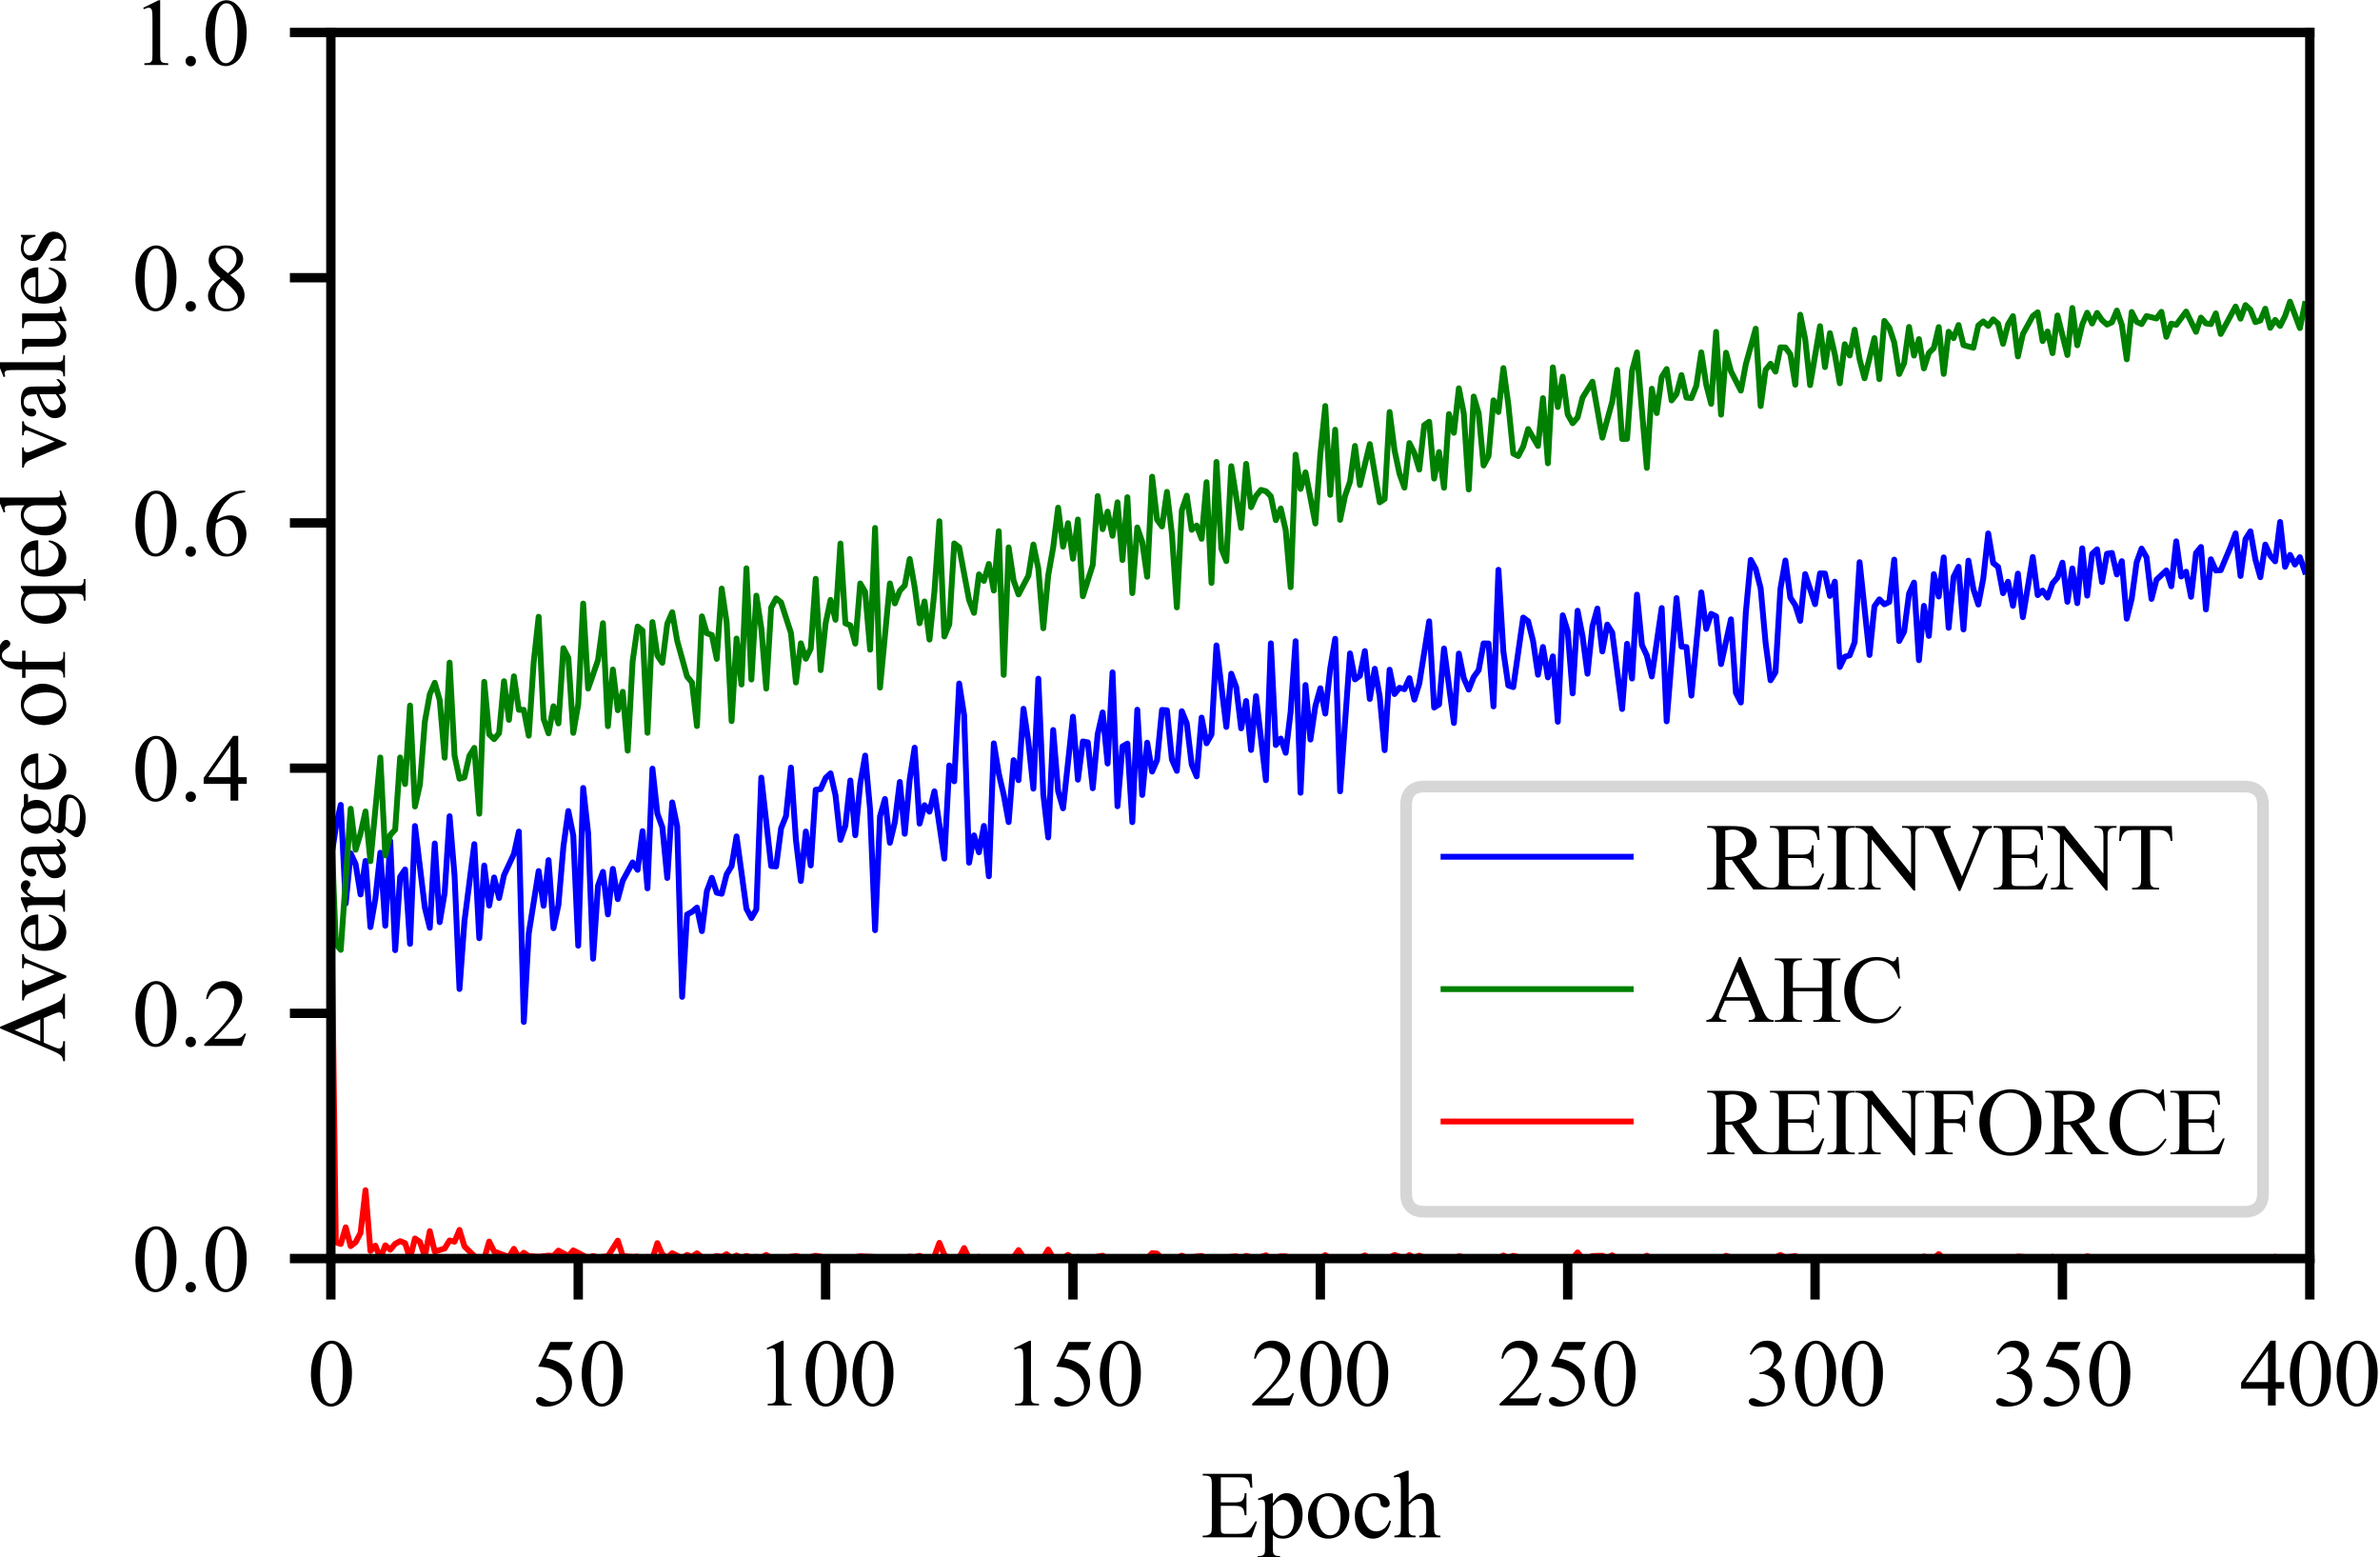 <?xml version="1.0" encoding="utf-8" standalone="no"?>
<!DOCTYPE svg PUBLIC "-//W3C//DTD SVG 1.1//EN"
  "http://www.w3.org/Graphics/SVG/1.1/DTD/svg11.dtd">
<svg xmlns:xlink="http://www.w3.org/1999/xlink" width="203.439pt" height="133.079pt" viewBox="0 0 203.439 133.079" xmlns="http://www.w3.org/2000/svg" version="1.1">
 <defs>
  <style type="text/css">*{stroke-linejoin: round; stroke-linecap: butt}</style>
 </defs>
 <g id="figure_1">
  <g id="patch_1">
   <path d="M 0 133.079 
L 203.439 133.079 
L 203.439 0 
L 0 0 
z
" style="fill: #ffffff"/>
  </g>
  <g id="axes_1">
   <g id="patch_2">
    <path d="M 28.281 107.546 
L 197.439 107.546 
L 197.439 2.777 
L 28.281 2.777 
z
" style="fill: #ffffff"/>
   </g>
   <g id="matplotlib.axis_1">
    <g id="xtick_1">
     <g id="line2d_1">
      <defs>
       <path id="m729084702c" d="M 0 0 
L 0 3.5 
" style="stroke: #000000; stroke-width: 0.8"/>
      </defs>
      <g>
       <use xlink:href="#m729084702c" x="28.281" y="107.546" style="stroke: #000000; stroke-width: 0.8"/>
      </g>
     </g>
     <g id="text_1">
      <!-- 0 -->
      <g transform="translate(26.281 120.101)scale(0.08 -0.08)">
       <defs>
        <path id="TimesNewRomanPSMT-30" d="M 231 2094 
Q 231 2819 450 3342 
Q 669 3866 1031 4122 
Q 1313 4325 1613 4325 
Q 2100 4325 2488 3828 
Q 2972 3213 2972 2159 
Q 2972 1422 2759 906 
Q 2547 391 2217 158 
Q 1888 -75 1581 -75 
Q 975 -75 572 641 
Q 231 1244 231 2094 
z
M 844 2016 
Q 844 1141 1059 588 
Q 1238 122 1591 122 
Q 1759 122 1940 273 
Q 2122 425 2216 781 
Q 2359 1319 2359 2297 
Q 2359 3022 2209 3506 
Q 2097 3866 1919 4016 
Q 1791 4119 1609 4119 
Q 1397 4119 1231 3928 
Q 1006 3669 925 3112 
Q 844 2556 844 2016 
z
" transform="scale(0.016)"/>
       </defs>
       <use xlink:href="#TimesNewRomanPSMT-30"/>
      </g>
     </g>
    </g>
    <g id="xtick_2">
     <g id="line2d_2">
      <g>
       <use xlink:href="#m729084702c" x="49.426" y="107.546" style="stroke: #000000; stroke-width: 0.8"/>
      </g>
     </g>
     <g id="text_2">
      <!-- 50 -->
      <g transform="translate(45.426 120.101)scale(0.08 -0.08)">
       <defs>
        <path id="TimesNewRomanPSMT-35" d="M 2778 4238 
L 2534 3706 
L 1259 3706 
L 981 3138 
Q 1809 3016 2294 2522 
Q 2709 2097 2709 1522 
Q 2709 1188 2573 903 
Q 2438 619 2231 419 
Q 2025 219 1772 97 
Q 1413 -75 1034 -75 
Q 653 -75 479 54 
Q 306 184 306 341 
Q 306 428 378 495 
Q 450 563 559 563 
Q 641 563 702 538 
Q 763 513 909 409 
Q 1144 247 1384 247 
Q 1750 247 2026 523 
Q 2303 800 2303 1197 
Q 2303 1581 2056 1914 
Q 1809 2247 1375 2428 
Q 1034 2569 447 2591 
L 1259 4238 
L 2778 4238 
z
" transform="scale(0.016)"/>
       </defs>
       <use xlink:href="#TimesNewRomanPSMT-35"/>
       <use xlink:href="#TimesNewRomanPSMT-30" x="50"/>
      </g>
     </g>
    </g>
    <g id="xtick_3">
     <g id="line2d_3">
      <g>
       <use xlink:href="#m729084702c" x="70.571" y="107.546" style="stroke: #000000; stroke-width: 0.8"/>
      </g>
     </g>
     <g id="text_3">
      <!-- 100 -->
      <g transform="translate(64.571 120.101)scale(0.08 -0.08)">
       <defs>
        <path id="TimesNewRomanPSMT-31" d="M 750 3822 
L 1781 4325 
L 1884 4325 
L 1884 747 
Q 1884 391 1914 303 
Q 1944 216 2037 169 
Q 2131 122 2419 116 
L 2419 0 
L 825 0 
L 825 116 
Q 1125 122 1212 167 
Q 1300 213 1334 289 
Q 1369 366 1369 747 
L 1369 3034 
Q 1369 3497 1338 3628 
Q 1316 3728 1258 3775 
Q 1200 3822 1119 3822 
Q 1003 3822 797 3725 
L 750 3822 
z
" transform="scale(0.016)"/>
       </defs>
       <use xlink:href="#TimesNewRomanPSMT-31"/>
       <use xlink:href="#TimesNewRomanPSMT-30" x="50"/>
       <use xlink:href="#TimesNewRomanPSMT-30" x="100"/>
      </g>
     </g>
    </g>
    <g id="xtick_4">
     <g id="line2d_4">
      <g>
       <use xlink:href="#m729084702c" x="91.715" y="107.546" style="stroke: #000000; stroke-width: 0.8"/>
      </g>
     </g>
     <g id="text_4">
      <!-- 150 -->
      <g transform="translate(85.715 120.101)scale(0.08 -0.08)">
       <use xlink:href="#TimesNewRomanPSMT-31"/>
       <use xlink:href="#TimesNewRomanPSMT-35" x="50"/>
       <use xlink:href="#TimesNewRomanPSMT-30" x="100"/>
      </g>
     </g>
    </g>
    <g id="xtick_5">
     <g id="line2d_5">
      <g>
       <use xlink:href="#m729084702c" x="112.86" y="107.546" style="stroke: #000000; stroke-width: 0.8"/>
      </g>
     </g>
     <g id="text_5">
      <!-- 200 -->
      <g transform="translate(106.86 120.101)scale(0.08 -0.08)">
       <defs>
        <path id="TimesNewRomanPSMT-32" d="M 2934 816 
L 2638 0 
L 138 0 
L 138 116 
Q 1241 1122 1691 1759 
Q 2141 2397 2141 2925 
Q 2141 3328 1894 3587 
Q 1647 3847 1303 3847 
Q 991 3847 742 3664 
Q 494 3481 375 3128 
L 259 3128 
Q 338 3706 661 4015 
Q 984 4325 1469 4325 
Q 1984 4325 2329 3994 
Q 2675 3663 2675 3213 
Q 2675 2891 2525 2569 
Q 2294 2063 1775 1497 
Q 997 647 803 472 
L 1909 472 
Q 2247 472 2383 497 
Q 2519 522 2628 598 
Q 2738 675 2819 816 
L 2934 816 
z
" transform="scale(0.016)"/>
       </defs>
       <use xlink:href="#TimesNewRomanPSMT-32"/>
       <use xlink:href="#TimesNewRomanPSMT-30" x="50"/>
       <use xlink:href="#TimesNewRomanPSMT-30" x="100"/>
      </g>
     </g>
    </g>
    <g id="xtick_6">
     <g id="line2d_6">
      <g>
       <use xlink:href="#m729084702c" x="134.005" y="107.546" style="stroke: #000000; stroke-width: 0.8"/>
      </g>
     </g>
     <g id="text_6">
      <!-- 250 -->
      <g transform="translate(128.005 120.101)scale(0.08 -0.08)">
       <use xlink:href="#TimesNewRomanPSMT-32"/>
       <use xlink:href="#TimesNewRomanPSMT-35" x="50"/>
       <use xlink:href="#TimesNewRomanPSMT-30" x="100"/>
      </g>
     </g>
    </g>
    <g id="xtick_7">
     <g id="line2d_7">
      <g>
       <use xlink:href="#m729084702c" x="155.149" y="107.546" style="stroke: #000000; stroke-width: 0.8"/>
      </g>
     </g>
     <g id="text_7">
      <!-- 300 -->
      <g transform="translate(149.149 120.101)scale(0.08 -0.08)">
       <defs>
        <path id="TimesNewRomanPSMT-33" d="M 325 3431 
Q 506 3859 782 4092 
Q 1059 4325 1472 4325 
Q 1981 4325 2253 3994 
Q 2459 3747 2459 3466 
Q 2459 3003 1878 2509 
Q 2269 2356 2469 2072 
Q 2669 1788 2669 1403 
Q 2669 853 2319 450 
Q 1863 -75 997 -75 
Q 569 -75 414 31 
Q 259 138 259 259 
Q 259 350 332 419 
Q 406 488 509 488 
Q 588 488 669 463 
Q 722 447 909 348 
Q 1097 250 1169 231 
Q 1284 197 1416 197 
Q 1734 197 1970 444 
Q 2206 691 2206 1028 
Q 2206 1275 2097 1509 
Q 2016 1684 1919 1775 
Q 1784 1900 1550 2001 
Q 1316 2103 1072 2103 
L 972 2103 
L 972 2197 
Q 1219 2228 1467 2375 
Q 1716 2522 1828 2728 
Q 1941 2934 1941 3181 
Q 1941 3503 1739 3701 
Q 1538 3900 1238 3900 
Q 753 3900 428 3381 
L 325 3431 
z
" transform="scale(0.016)"/>
       </defs>
       <use xlink:href="#TimesNewRomanPSMT-33"/>
       <use xlink:href="#TimesNewRomanPSMT-30" x="50"/>
       <use xlink:href="#TimesNewRomanPSMT-30" x="100"/>
      </g>
     </g>
    </g>
    <g id="xtick_8">
     <g id="line2d_8">
      <g>
       <use xlink:href="#m729084702c" x="176.294" y="107.546" style="stroke: #000000; stroke-width: 0.8"/>
      </g>
     </g>
     <g id="text_8">
      <!-- 350 -->
      <g transform="translate(170.294 120.101)scale(0.08 -0.08)">
       <use xlink:href="#TimesNewRomanPSMT-33"/>
       <use xlink:href="#TimesNewRomanPSMT-35" x="50"/>
       <use xlink:href="#TimesNewRomanPSMT-30" x="100"/>
      </g>
     </g>
    </g>
    <g id="xtick_9">
     <g id="line2d_9">
      <g>
       <use xlink:href="#m729084702c" x="197.439" y="107.546" style="stroke: #000000; stroke-width: 0.8"/>
      </g>
     </g>
     <g id="text_9">
      <!-- 400 -->
      <g transform="translate(191.439 120.101)scale(0.08 -0.08)">
       <defs>
        <path id="TimesNewRomanPSMT-34" d="M 2978 1563 
L 2978 1119 
L 2409 1119 
L 2409 0 
L 1894 0 
L 1894 1119 
L 100 1119 
L 100 1519 
L 2066 4325 
L 2409 4325 
L 2409 1563 
L 2978 1563 
z
M 1894 1563 
L 1894 3666 
L 406 1563 
L 1894 1563 
z
" transform="scale(0.016)"/>
       </defs>
       <use xlink:href="#TimesNewRomanPSMT-34"/>
       <use xlink:href="#TimesNewRomanPSMT-30" x="50"/>
       <use xlink:href="#TimesNewRomanPSMT-30" x="100"/>
      </g>
     </g>
    </g>
    <g id="text_10">
     <!-- Epoch -->
     <g transform="translate(102.641 131.367)scale(0.08 -0.08)">
      <defs>
       <path id="TimesNewRomanPSMT-45" d="M 1338 4006 
L 1338 2331 
L 2269 2331 
Q 2631 2331 2753 2441 
Q 2916 2584 2934 2947 
L 3050 2947 
L 3050 1472 
L 2934 1472 
Q 2891 1781 2847 1869 
Q 2791 1978 2662 2040 
Q 2534 2103 2269 2103 
L 1338 2103 
L 1338 706 
Q 1338 425 1363 364 
Q 1388 303 1450 267 
Q 1513 231 1688 231 
L 2406 231 
Q 2766 231 2928 281 
Q 3091 331 3241 478 
Q 3434 672 3638 1063 
L 3763 1063 
L 3397 0 
L 131 0 
L 131 116 
L 281 116 
Q 431 116 566 188 
Q 666 238 702 338 
Q 738 438 738 747 
L 738 3500 
Q 738 3903 656 3997 
Q 544 4122 281 4122 
L 131 4122 
L 131 4238 
L 3397 4238 
L 3444 3309 
L 3322 3309 
Q 3256 3644 3176 3769 
Q 3097 3894 2941 3959 
Q 2816 4006 2500 4006 
L 1338 4006 
z
" transform="scale(0.016)"/>
       <path id="TimesNewRomanPSMT-70" d="M -6 2578 
L 875 2934 
L 994 2934 
L 994 2266 
Q 1216 2644 1439 2795 
Q 1663 2947 1909 2947 
Q 2341 2947 2628 2609 
Q 2981 2197 2981 1534 
Q 2981 794 2556 309 
Q 2206 -88 1675 -88 
Q 1444 -88 1275 -22 
Q 1150 25 994 166 
L 994 -706 
Q 994 -1000 1030 -1079 
Q 1066 -1159 1155 -1206 
Q 1244 -1253 1478 -1253 
L 1478 -1369 
L -22 -1369 
L -22 -1253 
L 56 -1253 
Q 228 -1256 350 -1188 
Q 409 -1153 442 -1076 
Q 475 -1000 475 -688 
L 475 2019 
Q 475 2297 450 2372 
Q 425 2447 370 2484 
Q 316 2522 222 2522 
Q 147 2522 31 2478 
L -6 2578 
z
M 994 2081 
L 994 1013 
Q 994 666 1022 556 
Q 1066 375 1236 237 
Q 1406 100 1666 100 
Q 1978 100 2172 344 
Q 2425 663 2425 1241 
Q 2425 1897 2138 2250 
Q 1938 2494 1663 2494 
Q 1513 2494 1366 2419 
Q 1253 2363 994 2081 
z
" transform="scale(0.016)"/>
       <path id="TimesNewRomanPSMT-6f" d="M 1600 2947 
Q 2250 2947 2644 2453 
Q 2978 2031 2978 1484 
Q 2978 1100 2793 706 
Q 2609 313 2286 112 
Q 1963 -88 1566 -88 
Q 919 -88 538 428 
Q 216 863 216 1403 
Q 216 1797 411 2186 
Q 606 2575 925 2761 
Q 1244 2947 1600 2947 
z
M 1503 2744 
Q 1338 2744 1170 2645 
Q 1003 2547 900 2300 
Q 797 2053 797 1666 
Q 797 1041 1045 587 
Q 1294 134 1700 134 
Q 2003 134 2200 384 
Q 2397 634 2397 1244 
Q 2397 2006 2069 2444 
Q 1847 2744 1503 2744 
z
" transform="scale(0.016)"/>
       <path id="TimesNewRomanPSMT-63" d="M 2631 1088 
Q 2516 522 2178 217 
Q 1841 -88 1431 -88 
Q 944 -88 581 321 
Q 219 731 219 1428 
Q 219 2103 620 2525 
Q 1022 2947 1584 2947 
Q 2006 2947 2278 2723 
Q 2550 2500 2550 2259 
Q 2550 2141 2473 2067 
Q 2397 1994 2259 1994 
Q 2075 1994 1981 2113 
Q 1928 2178 1911 2362 
Q 1894 2547 1784 2644 
Q 1675 2738 1481 2738 
Q 1169 2738 978 2506 
Q 725 2200 725 1697 
Q 725 1184 976 792 
Q 1228 400 1656 400 
Q 1963 400 2206 609 
Q 2378 753 2541 1131 
L 2631 1088 
z
" transform="scale(0.016)"/>
       <path id="TimesNewRomanPSMT-68" d="M 1041 4444 
L 1041 2350 
Q 1388 2731 1591 2839 
Q 1794 2947 1997 2947 
Q 2241 2947 2416 2812 
Q 2591 2678 2675 2391 
Q 2734 2191 2734 1659 
L 2734 647 
Q 2734 375 2778 275 
Q 2809 200 2884 156 
Q 2959 113 3159 113 
L 3159 0 
L 1753 0 
L 1753 113 
L 1819 113 
Q 2019 113 2097 173 
Q 2175 234 2206 353 
Q 2216 403 2216 647 
L 2216 1659 
Q 2216 2128 2167 2275 
Q 2119 2422 2012 2495 
Q 1906 2569 1756 2569 
Q 1603 2569 1437 2487 
Q 1272 2406 1041 2159 
L 1041 647 
Q 1041 353 1073 281 
Q 1106 209 1195 161 
Q 1284 113 1503 113 
L 1503 0 
L 84 0 
L 84 113 
Q 275 113 384 172 
Q 447 203 484 290 
Q 522 378 522 647 
L 522 3238 
Q 522 3728 498 3840 
Q 475 3953 426 3993 
Q 378 4034 297 4034 
Q 231 4034 84 3984 
L 41 4094 
L 897 4444 
L 1041 4444 
z
" transform="scale(0.016)"/>
      </defs>
      <use xlink:href="#TimesNewRomanPSMT-45"/>
      <use xlink:href="#TimesNewRomanPSMT-70" x="61.084"/>
      <use xlink:href="#TimesNewRomanPSMT-6f" x="111.084"/>
      <use xlink:href="#TimesNewRomanPSMT-63" x="161.084"/>
      <use xlink:href="#TimesNewRomanPSMT-68" x="205.469"/>
     </g>
    </g>
   </g>
   <g id="matplotlib.axis_2">
    <g id="ytick_1">
     <g id="line2d_10">
      <defs>
       <path id="mc7806323bf" d="M 0 0 
L -3.5 0 
" style="stroke: #000000; stroke-width: 0.8"/>
      </defs>
      <g>
       <use xlink:href="#mc7806323bf" x="28.281" y="107.546" style="stroke: #000000; stroke-width: 0.8"/>
      </g>
     </g>
     <g id="text_11">
      <!-- 0.0 -->
      <g transform="translate(11.281 110.324)scale(0.08 -0.08)">
       <defs>
        <path id="TimesNewRomanPSMT-2e" d="M 800 606 
Q 947 606 1047 504 
Q 1147 403 1147 259 
Q 1147 116 1045 14 
Q 944 -88 800 -88 
Q 656 -88 554 14 
Q 453 116 453 259 
Q 453 406 554 506 
Q 656 606 800 606 
z
" transform="scale(0.016)"/>
       </defs>
       <use xlink:href="#TimesNewRomanPSMT-30"/>
       <use xlink:href="#TimesNewRomanPSMT-2e" x="50"/>
       <use xlink:href="#TimesNewRomanPSMT-30" x="75"/>
      </g>
     </g>
    </g>
    <g id="ytick_2">
     <g id="line2d_11">
      <g>
       <use xlink:href="#mc7806323bf" x="28.281" y="86.592" style="stroke: #000000; stroke-width: 0.8"/>
      </g>
     </g>
     <g id="text_12">
      <!-- 0.2 -->
      <g transform="translate(11.281 89.37)scale(0.08 -0.08)">
       <use xlink:href="#TimesNewRomanPSMT-30"/>
       <use xlink:href="#TimesNewRomanPSMT-2e" x="50"/>
       <use xlink:href="#TimesNewRomanPSMT-32" x="75"/>
      </g>
     </g>
    </g>
    <g id="ytick_3">
     <g id="line2d_12">
      <g>
       <use xlink:href="#mc7806323bf" x="28.281" y="65.639" style="stroke: #000000; stroke-width: 0.8"/>
      </g>
     </g>
     <g id="text_13">
      <!-- 0.4 -->
      <g transform="translate(11.281 68.416)scale(0.08 -0.08)">
       <use xlink:href="#TimesNewRomanPSMT-30"/>
       <use xlink:href="#TimesNewRomanPSMT-2e" x="50"/>
       <use xlink:href="#TimesNewRomanPSMT-34" x="75"/>
      </g>
     </g>
    </g>
    <g id="ytick_4">
     <g id="line2d_13">
      <g>
       <use xlink:href="#mc7806323bf" x="28.281" y="44.685" style="stroke: #000000; stroke-width: 0.8"/>
      </g>
     </g>
     <g id="text_14">
      <!-- 0.6 -->
      <g transform="translate(11.281 47.462)scale(0.08 -0.08)">
       <defs>
        <path id="TimesNewRomanPSMT-36" d="M 2869 4325 
L 2869 4209 
Q 2456 4169 2195 4045 
Q 1934 3922 1679 3669 
Q 1425 3416 1258 3105 
Q 1091 2794 978 2366 
Q 1428 2675 1881 2675 
Q 2316 2675 2634 2325 
Q 2953 1975 2953 1425 
Q 2953 894 2631 456 
Q 2244 -75 1606 -75 
Q 1172 -75 869 213 
Q 275 772 275 1663 
Q 275 2231 503 2743 
Q 731 3256 1154 3653 
Q 1578 4050 1965 4187 
Q 2353 4325 2688 4325 
L 2869 4325 
z
M 925 2138 
Q 869 1716 869 1456 
Q 869 1156 980 804 
Q 1091 453 1309 247 
Q 1469 100 1697 100 
Q 1969 100 2183 356 
Q 2397 613 2397 1088 
Q 2397 1622 2184 2012 
Q 1972 2403 1581 2403 
Q 1463 2403 1327 2353 
Q 1191 2303 925 2138 
z
" transform="scale(0.016)"/>
       </defs>
       <use xlink:href="#TimesNewRomanPSMT-30"/>
       <use xlink:href="#TimesNewRomanPSMT-2e" x="50"/>
       <use xlink:href="#TimesNewRomanPSMT-36" x="75"/>
      </g>
     </g>
    </g>
    <g id="ytick_5">
     <g id="line2d_14">
      <g>
       <use xlink:href="#mc7806323bf" x="28.281" y="23.731" style="stroke: #000000; stroke-width: 0.8"/>
      </g>
     </g>
     <g id="text_15">
      <!-- 0.8 -->
      <g transform="translate(11.281 26.509)scale(0.08 -0.08)">
       <defs>
        <path id="TimesNewRomanPSMT-38" d="M 1228 2134 
Q 725 2547 579 2797 
Q 434 3047 434 3316 
Q 434 3728 753 4026 
Q 1072 4325 1600 4325 
Q 2113 4325 2425 4047 
Q 2738 3769 2738 3413 
Q 2738 3175 2569 2928 
Q 2400 2681 1866 2347 
Q 2416 1922 2594 1678 
Q 2831 1359 2831 1006 
Q 2831 559 2490 242 
Q 2150 -75 1597 -75 
Q 994 -75 656 303 
Q 388 606 388 966 
Q 388 1247 577 1523 
Q 766 1800 1228 2134 
z
M 1719 2469 
Q 2094 2806 2194 3001 
Q 2294 3197 2294 3444 
Q 2294 3772 2109 3958 
Q 1925 4144 1606 4144 
Q 1288 4144 1088 3959 
Q 888 3775 888 3528 
Q 888 3366 970 3203 
Q 1053 3041 1206 2894 
L 1719 2469 
z
M 1375 2016 
Q 1116 1797 991 1539 
Q 866 1281 866 981 
Q 866 578 1086 336 
Q 1306 94 1647 94 
Q 1984 94 2187 284 
Q 2391 475 2391 747 
Q 2391 972 2272 1150 
Q 2050 1481 1375 2016 
z
" transform="scale(0.016)"/>
       </defs>
       <use xlink:href="#TimesNewRomanPSMT-30"/>
       <use xlink:href="#TimesNewRomanPSMT-2e" x="50"/>
       <use xlink:href="#TimesNewRomanPSMT-38" x="75"/>
      </g>
     </g>
    </g>
    <g id="ytick_6">
     <g id="line2d_15">
      <g>
       <use xlink:href="#mc7806323bf" x="28.281" y="2.777" style="stroke: #000000; stroke-width: 0.8"/>
      </g>
     </g>
     <g id="text_16">
      <!-- 1.0 -->
      <g transform="translate(11.281 5.555)scale(0.08 -0.08)">
       <use xlink:href="#TimesNewRomanPSMT-31"/>
       <use xlink:href="#TimesNewRomanPSMT-2e" x="50"/>
       <use xlink:href="#TimesNewRomanPSMT-30" x="75"/>
      </g>
     </g>
    </g>
    <g id="text_17">
     <!-- Average of qed values -->
     <g transform="translate(5.555 90.741)rotate(-90)scale(0.08 -0.08)">
      <defs>
       <path id="TimesNewRomanPSMT-41" d="M 2928 1419 
L 1288 1419 
L 1000 750 
Q 894 503 894 381 
Q 894 284 986 211 
Q 1078 138 1384 116 
L 1384 0 
L 50 0 
L 50 116 
Q 316 163 394 238 
Q 553 388 747 847 
L 2238 4334 
L 2347 4334 
L 3822 809 
Q 4000 384 4145 257 
Q 4291 131 4550 116 
L 4550 0 
L 2878 0 
L 2878 116 
Q 3131 128 3220 200 
Q 3309 272 3309 375 
Q 3309 513 3184 809 
L 2928 1419 
z
M 2841 1650 
L 2122 3363 
L 1384 1650 
L 2841 1650 
z
" transform="scale(0.016)"/>
       <path id="TimesNewRomanPSMT-76" d="M 53 2863 
L 1400 2863 
L 1400 2747 
L 1313 2747 
Q 1191 2747 1127 2687 
Q 1063 2628 1063 2528 
Q 1063 2419 1128 2269 
L 1794 688 
L 2463 2328 
Q 2534 2503 2534 2594 
Q 2534 2638 2509 2666 
Q 2475 2713 2422 2730 
Q 2369 2747 2206 2747 
L 2206 2863 
L 3141 2863 
L 3141 2747 
Q 2978 2734 2916 2681 
Q 2806 2588 2719 2369 
L 1703 -88 
L 1575 -88 
L 553 2328 
Q 484 2497 421 2570 
Q 359 2644 263 2694 
Q 209 2722 53 2747 
L 53 2863 
z
" transform="scale(0.016)"/>
       <path id="TimesNewRomanPSMT-65" d="M 681 1784 
Q 678 1147 991 784 
Q 1303 422 1725 422 
Q 2006 422 2214 576 
Q 2422 731 2563 1106 
L 2659 1044 
Q 2594 616 2278 264 
Q 1963 -88 1488 -88 
Q 972 -88 605 314 
Q 238 716 238 1394 
Q 238 2128 614 2539 
Q 991 2950 1559 2950 
Q 2041 2950 2350 2633 
Q 2659 2316 2659 1784 
L 681 1784 
z
M 681 1966 
L 2006 1966 
Q 1991 2241 1941 2353 
Q 1863 2528 1708 2628 
Q 1553 2728 1384 2728 
Q 1125 2728 920 2526 
Q 716 2325 681 1966 
z
" transform="scale(0.016)"/>
       <path id="TimesNewRomanPSMT-72" d="M 1038 2947 
L 1038 2303 
Q 1397 2947 1775 2947 
Q 1947 2947 2059 2842 
Q 2172 2738 2172 2600 
Q 2172 2478 2090 2393 
Q 2009 2309 1897 2309 
Q 1788 2309 1652 2417 
Q 1516 2525 1450 2525 
Q 1394 2525 1328 2463 
Q 1188 2334 1038 2041 
L 1038 669 
Q 1038 431 1097 309 
Q 1138 225 1241 169 
Q 1344 113 1538 113 
L 1538 0 
L 72 0 
L 72 113 
Q 291 113 397 181 
Q 475 231 506 341 
Q 522 394 522 644 
L 522 1753 
Q 522 2253 501 2348 
Q 481 2444 426 2487 
Q 372 2531 291 2531 
Q 194 2531 72 2484 
L 41 2597 
L 906 2947 
L 1038 2947 
z
" transform="scale(0.016)"/>
       <path id="TimesNewRomanPSMT-61" d="M 1822 413 
Q 1381 72 1269 19 
Q 1100 -59 909 -59 
Q 613 -59 420 144 
Q 228 347 228 678 
Q 228 888 322 1041 
Q 450 1253 767 1440 
Q 1084 1628 1822 1897 
L 1822 2009 
Q 1822 2438 1686 2597 
Q 1550 2756 1291 2756 
Q 1094 2756 978 2650 
Q 859 2544 859 2406 
L 866 2225 
Q 866 2081 792 2003 
Q 719 1925 600 1925 
Q 484 1925 411 2006 
Q 338 2088 338 2228 
Q 338 2497 613 2722 
Q 888 2947 1384 2947 
Q 1766 2947 2009 2819 
Q 2194 2722 2281 2516 
Q 2338 2381 2338 1966 
L 2338 994 
Q 2338 584 2353 492 
Q 2369 400 2405 369 
Q 2441 338 2488 338 
Q 2538 338 2575 359 
Q 2641 400 2828 588 
L 2828 413 
Q 2478 -56 2159 -56 
Q 2006 -56 1915 50 
Q 1825 156 1822 413 
z
M 1822 616 
L 1822 1706 
Q 1350 1519 1213 1441 
Q 966 1303 859 1153 
Q 753 1003 753 825 
Q 753 600 887 451 
Q 1022 303 1197 303 
Q 1434 303 1822 616 
z
" transform="scale(0.016)"/>
       <path id="TimesNewRomanPSMT-67" d="M 966 1044 
Q 703 1172 562 1401 
Q 422 1631 422 1909 
Q 422 2334 742 2640 
Q 1063 2947 1563 2947 
Q 1972 2947 2272 2747 
L 2878 2747 
Q 3013 2747 3034 2739 
Q 3056 2731 3066 2713 
Q 3084 2684 3084 2613 
Q 3084 2531 3069 2500 
Q 3059 2484 3036 2475 
Q 3013 2466 2878 2466 
L 2506 2466 
Q 2681 2241 2681 1891 
Q 2681 1491 2375 1206 
Q 2069 922 1553 922 
Q 1341 922 1119 984 
Q 981 866 932 777 
Q 884 688 884 625 
Q 884 572 936 522 
Q 988 472 1138 450 
Q 1225 438 1575 428 
Q 2219 413 2409 384 
Q 2700 344 2873 169 
Q 3047 -6 3047 -263 
Q 3047 -616 2716 -925 
Q 2228 -1381 1444 -1381 
Q 841 -1381 425 -1109 
Q 191 -953 191 -784 
Q 191 -709 225 -634 
Q 278 -519 444 -313 
Q 466 -284 763 25 
Q 600 122 533 198 
Q 466 275 466 372 
Q 466 481 555 628 
Q 644 775 966 1044 
z
M 1509 2797 
Q 1278 2797 1122 2612 
Q 966 2428 966 2047 
Q 966 1553 1178 1281 
Q 1341 1075 1591 1075 
Q 1828 1075 1981 1253 
Q 2134 1431 2134 1813 
Q 2134 2309 1919 2591 
Q 1759 2797 1509 2797 
z
M 934 0 
Q 788 -159 713 -296 
Q 638 -434 638 -550 
Q 638 -700 819 -813 
Q 1131 -1006 1722 -1006 
Q 2284 -1006 2551 -807 
Q 2819 -609 2819 -384 
Q 2819 -222 2659 -153 
Q 2497 -84 2016 -72 
Q 1313 -53 934 0 
z
" transform="scale(0.016)"/>
       <path id="TimesNewRomanPSMT-20" transform="scale(0.016)"/>
       <path id="TimesNewRomanPSMT-66" d="M 1319 2638 
L 1319 756 
Q 1319 356 1406 250 
Q 1522 113 1716 113 
L 1975 113 
L 1975 0 
L 266 0 
L 266 113 
L 394 113 
Q 519 113 622 175 
Q 725 238 764 344 
Q 803 450 803 756 
L 803 2638 
L 247 2638 
L 247 2863 
L 803 2863 
L 803 3050 
Q 803 3478 940 3775 
Q 1078 4072 1361 4255 
Q 1644 4438 1997 4438 
Q 2325 4438 2600 4225 
Q 2781 4084 2781 3909 
Q 2781 3816 2700 3733 
Q 2619 3650 2525 3650 
Q 2453 3650 2373 3701 
Q 2294 3753 2178 3923 
Q 2063 4094 1966 4153 
Q 1869 4213 1750 4213 
Q 1606 4213 1506 4136 
Q 1406 4059 1362 3898 
Q 1319 3738 1319 3069 
L 1319 2863 
L 2056 2863 
L 2056 2638 
L 1319 2638 
z
" transform="scale(0.016)"/>
       <path id="TimesNewRomanPSMT-71" d="M 2734 2947 
L 2734 -734 
Q 2734 -1009 2771 -1087 
Q 2809 -1166 2889 -1209 
Q 2969 -1253 3200 -1253 
L 3200 -1369 
L 1756 -1369 
L 1756 -1253 
L 1816 -1253 
Q 1991 -1253 2081 -1203 
Q 2144 -1169 2181 -1080 
Q 2219 -991 2219 -734 
L 2219 497 
Q 1934 159 1721 35 
Q 1509 -88 1281 -88 
Q 866 -88 539 290 
Q 213 669 213 1303 
Q 213 2031 644 2489 
Q 1075 2947 1684 2947 
Q 1863 2947 2013 2897 
Q 2163 2847 2281 2747 
Q 2463 2834 2628 2947 
L 2734 2947 
z
M 2219 694 
L 2219 2038 
Q 2219 2272 2158 2406 
Q 2097 2541 1940 2634 
Q 1784 2728 1588 2728 
Q 1238 2728 988 2431 
Q 738 2134 738 1531 
Q 738 953 992 653 
Q 1247 353 1606 353 
Q 1791 353 1934 433 
Q 2078 513 2219 694 
z
" transform="scale(0.016)"/>
       <path id="TimesNewRomanPSMT-64" d="M 2222 322 
Q 2013 103 1813 7 
Q 1613 -88 1381 -88 
Q 913 -88 563 304 
Q 213 697 213 1313 
Q 213 1928 600 2439 
Q 988 2950 1597 2950 
Q 1975 2950 2222 2709 
L 2222 3238 
Q 2222 3728 2198 3840 
Q 2175 3953 2125 3993 
Q 2075 4034 2000 4034 
Q 1919 4034 1784 3984 
L 1744 4094 
L 2597 4444 
L 2738 4444 
L 2738 1134 
Q 2738 631 2761 520 
Q 2784 409 2836 365 
Q 2888 322 2956 322 
Q 3041 322 3181 375 
L 3216 266 
L 2366 -88 
L 2222 -88 
L 2222 322 
z
M 2222 541 
L 2222 2016 
Q 2203 2228 2109 2403 
Q 2016 2578 1861 2667 
Q 1706 2756 1559 2756 
Q 1284 2756 1069 2509 
Q 784 2184 784 1559 
Q 784 928 1059 592 
Q 1334 256 1672 256 
Q 1956 256 2222 541 
z
" transform="scale(0.016)"/>
       <path id="TimesNewRomanPSMT-6c" d="M 1184 4444 
L 1184 647 
Q 1184 378 1223 290 
Q 1263 203 1344 158 
Q 1425 113 1647 113 
L 1647 0 
L 244 0 
L 244 113 
Q 441 113 512 153 
Q 584 194 625 287 
Q 666 381 666 647 
L 666 3247 
Q 666 3731 644 3842 
Q 622 3953 573 3993 
Q 525 4034 450 4034 
Q 369 4034 244 3984 
L 191 4094 
L 1044 4444 
L 1184 4444 
z
" transform="scale(0.016)"/>
       <path id="TimesNewRomanPSMT-75" d="M 2709 2863 
L 2709 1128 
Q 2709 631 2732 520 
Q 2756 409 2807 365 
Q 2859 322 2928 322 
Q 3025 322 3147 375 
L 3191 266 
L 2334 -88 
L 2194 -88 
L 2194 519 
Q 1825 119 1631 15 
Q 1438 -88 1222 -88 
Q 981 -88 804 51 
Q 628 191 559 409 
Q 491 628 491 1028 
L 491 2306 
Q 491 2509 447 2587 
Q 403 2666 317 2708 
Q 231 2750 6 2747 
L 6 2863 
L 1009 2863 
L 1009 947 
Q 1009 547 1148 422 
Q 1288 297 1484 297 
Q 1619 297 1789 381 
Q 1959 466 2194 703 
L 2194 2325 
Q 2194 2569 2105 2655 
Q 2016 2741 1734 2747 
L 1734 2863 
L 2709 2863 
z
" transform="scale(0.016)"/>
       <path id="TimesNewRomanPSMT-73" d="M 2050 2947 
L 2050 1972 
L 1947 1972 
Q 1828 2431 1642 2597 
Q 1456 2763 1169 2763 
Q 950 2763 815 2647 
Q 681 2531 681 2391 
Q 681 2216 781 2091 
Q 878 1963 1175 1819 
L 1631 1597 
Q 2266 1288 2266 781 
Q 2266 391 1970 151 
Q 1675 -88 1309 -88 
Q 1047 -88 709 6 
Q 606 38 541 38 
Q 469 38 428 -44 
L 325 -44 
L 325 978 
L 428 978 
Q 516 541 762 319 
Q 1009 97 1316 97 
Q 1531 97 1667 223 
Q 1803 350 1803 528 
Q 1803 744 1651 891 
Q 1500 1038 1047 1263 
Q 594 1488 453 1669 
Q 313 1847 313 2119 
Q 313 2472 555 2709 
Q 797 2947 1181 2947 
Q 1350 2947 1591 2875 
Q 1750 2828 1803 2828 
Q 1853 2828 1881 2850 
Q 1909 2872 1947 2947 
L 2050 2947 
z
" transform="scale(0.016)"/>
      </defs>
      <use xlink:href="#TimesNewRomanPSMT-41"/>
      <use xlink:href="#TimesNewRomanPSMT-76" x="64.842"/>
      <use xlink:href="#TimesNewRomanPSMT-65" x="114.842"/>
      <use xlink:href="#TimesNewRomanPSMT-72" x="159.227"/>
      <use xlink:href="#TimesNewRomanPSMT-61" x="192.527"/>
      <use xlink:href="#TimesNewRomanPSMT-67" x="236.912"/>
      <use xlink:href="#TimesNewRomanPSMT-65" x="286.912"/>
      <use xlink:href="#TimesNewRomanPSMT-20" x="331.297"/>
      <use xlink:href="#TimesNewRomanPSMT-6f" x="356.297"/>
      <use xlink:href="#TimesNewRomanPSMT-66" x="406.297"/>
      <use xlink:href="#TimesNewRomanPSMT-20" x="439.598"/>
      <use xlink:href="#TimesNewRomanPSMT-71" x="464.598"/>
      <use xlink:href="#TimesNewRomanPSMT-65" x="514.598"/>
      <use xlink:href="#TimesNewRomanPSMT-64" x="558.982"/>
      <use xlink:href="#TimesNewRomanPSMT-20" x="608.982"/>
      <use xlink:href="#TimesNewRomanPSMT-76" x="633.982"/>
      <use xlink:href="#TimesNewRomanPSMT-61" x="683.982"/>
      <use xlink:href="#TimesNewRomanPSMT-6c" x="728.367"/>
      <use xlink:href="#TimesNewRomanPSMT-75" x="756.15"/>
      <use xlink:href="#TimesNewRomanPSMT-65" x="806.15"/>
      <use xlink:href="#TimesNewRomanPSMT-73" x="850.535"/>
     </g>
    </g>
   </g>
   <g id="line2d_16">
    <path d="M 28.281 73.496 
L 28.704 70.72 
L 29.127 68.779 
L 29.55 77.204 
L 29.973 72.92 
L 30.396 73.834 
L 30.819 76.432 
L 31.242 73.569 
L 31.664 79.221 
L 32.087 76.784 
L 32.51 72.868 
L 32.933 79.108 
L 33.356 71.858 
L 33.779 81.195 
L 34.202 74.921 
L 34.625 74.3 
L 35.048 80.658 
L 35.47 70.584 
L 36.316 77.565 
L 36.739 79.284 
L 37.162 72.077 
L 37.585 78.802 
L 38.008 76.308 
L 38.431 69.746 
L 38.854 74.81 
L 39.276 84.513 
L 39.699 78.734 
L 40.545 72.132 
L 40.968 80.173 
L 41.391 73.959 
L 41.814 77.383 
L 42.237 74.98 
L 42.66 76.739 
L 43.083 74.788 
L 43.928 72.971 
L 44.351 71.059 
L 44.774 87.328 
L 45.197 79.765 
L 46.043 74.433 
L 46.466 77.402 
L 46.889 73.498 
L 47.311 79.319 
L 47.734 77.324 
L 48.157 72.359 
L 48.58 69.303 
L 49.003 71.41 
L 49.426 80.812 
L 49.849 67.332 
L 50.272 71.17 
L 50.695 81.925 
L 51.118 75.685 
L 51.54 74.503 
L 51.963 78.139 
L 52.386 74.249 
L 52.809 76.832 
L 53.232 75.255 
L 54.078 73.695 
L 54.501 74.331 
L 54.924 71.023 
L 55.346 75.913 
L 55.769 65.682 
L 56.192 69.523 
L 56.615 70.683 
L 57.038 75.023 
L 57.461 68.565 
L 57.884 70.616 
L 58.307 85.184 
L 58.73 78.147 
L 59.152 77.917 
L 59.575 77.554 
L 59.998 79.567 
L 60.421 76.153 
L 60.844 75.009 
L 61.267 76.283 
L 61.69 76.374 
L 62.113 74.711 
L 62.536 74.009 
L 62.959 71.471 
L 63.804 77.654 
L 64.227 78.447 
L 64.65 77.723 
L 65.073 66.45 
L 65.919 74.008 
L 66.342 74.036 
L 66.765 70.782 
L 67.187 69.734 
L 67.61 65.589 
L 68.033 71.765 
L 68.456 75.282 
L 68.879 71.054 
L 69.302 73.955 
L 69.725 67.487 
L 70.148 67.429 
L 70.571 66.48 
L 70.994 66.084 
L 71.416 67.952 
L 71.839 71.769 
L 72.262 70.555 
L 72.685 66.692 
L 73.108 71.374 
L 73.531 66.969 
L 73.954 64.565 
L 74.377 69.2 
L 74.8 79.487 
L 75.222 69.755 
L 75.645 68.277 
L 76.068 72.017 
L 76.491 70.254 
L 76.914 66.817 
L 77.337 71.249 
L 77.76 66.614 
L 78.183 63.891 
L 78.606 70.379 
L 79.028 68.804 
L 79.451 69.358 
L 79.874 67.619 
L 80.72 73.372 
L 81.143 65.409 
L 81.566 66.764 
L 81.989 58.407 
L 82.412 61.124 
L 82.835 73.72 
L 83.257 71.386 
L 83.68 72.833 
L 84.103 70.576 
L 84.526 74.881 
L 84.949 63.521 
L 85.372 66.092 
L 85.795 67.913 
L 86.218 70.249 
L 86.641 64.956 
L 87.063 66.665 
L 87.486 60.566 
L 87.909 63.411 
L 88.332 67.393 
L 88.755 57.994 
L 89.178 67.85 
L 89.601 71.562 
L 90.024 62.38 
L 90.447 67.604 
L 90.87 69.073 
L 91.715 61.241 
L 92.138 66.625 
L 92.561 63.358 
L 92.984 63.436 
L 93.407 67.359 
L 93.83 62.725 
L 94.253 60.877 
L 94.676 65.247 
L 95.098 57.455 
L 95.521 68.894 
L 95.944 63.786 
L 96.367 63.543 
L 96.79 70.253 
L 97.213 60.646 
L 97.636 67.931 
L 98.059 63.463 
L 98.482 65.932 
L 98.904 64.952 
L 99.327 60.666 
L 99.75 60.694 
L 100.173 64.903 
L 100.596 65.872 
L 101.019 60.773 
L 101.442 61.808 
L 101.865 65.33 
L 102.288 66.341 
L 102.711 61.317 
L 103.133 63.515 
L 103.556 62.768 
L 103.979 55.154 
L 104.825 62.119 
L 105.248 57.57 
L 105.671 58.716 
L 106.094 62.24 
L 106.517 59.901 
L 106.939 64.089 
L 107.362 59.487 
L 108.208 66.671 
L 108.631 54.975 
L 109.054 63.664 
L 109.477 63.112 
L 109.9 64.328 
L 110.323 60.821 
L 110.746 54.79 
L 111.168 67.746 
L 111.591 58.537 
L 112.014 63.198 
L 112.437 60.333 
L 112.86 58.813 
L 113.283 60.979 
L 113.706 57.117 
L 114.129 54.583 
L 114.552 67.621 
L 115.397 55.836 
L 115.82 58.057 
L 116.243 57.745 
L 116.666 55.636 
L 117.089 59.727 
L 117.512 57.147 
L 117.935 59.504 
L 118.358 64.102 
L 118.781 57.229 
L 119.203 59.308 
L 119.626 58.771 
L 120.049 58.893 
L 120.472 57.951 
L 120.895 59.787 
L 121.318 58.414 
L 122.164 53.091 
L 122.587 60.461 
L 123.009 60.195 
L 123.432 55.416 
L 124.278 61.782 
L 124.701 55.849 
L 125.124 57.957 
L 125.547 58.927 
L 125.97 57.85 
L 126.393 57.265 
L 126.815 54.981 
L 127.238 54.989 
L 127.661 60.366 
L 128.084 48.69 
L 128.507 55.663 
L 128.93 58.577 
L 129.353 58.714 
L 130.199 52.771 
L 130.622 53.083 
L 131.044 54.774 
L 131.467 57.66 
L 131.89 55.286 
L 132.313 57.886 
L 132.736 56.089 
L 133.159 61.677 
L 133.582 52.579 
L 134.005 53.939 
L 134.428 59.252 
L 134.85 52.19 
L 135.273 54.359 
L 135.696 57.574 
L 136.119 53.522 
L 136.542 52.002 
L 136.965 55.666 
L 137.388 53.371 
L 137.811 54.053 
L 138.657 60.589 
L 139.079 55.011 
L 139.502 57.984 
L 139.925 50.813 
L 140.348 55.11 
L 140.771 56.02 
L 141.194 57.807 
L 142.04 51.957 
L 142.463 61.639 
L 143.308 51.107 
L 143.731 55.255 
L 144.154 55.292 
L 144.577 59.443 
L 145.423 50.62 
L 145.846 53.743 
L 146.269 52.455 
L 146.691 52.665 
L 147.114 56.748 
L 147.96 52.922 
L 148.383 59.201 
L 148.806 60.032 
L 149.229 52.36 
L 149.652 47.844 
L 150.075 48.616 
L 150.498 50.27 
L 150.92 54.928 
L 151.343 58.132 
L 151.766 57.446 
L 152.189 50.314 
L 152.612 47.895 
L 153.035 51.069 
L 153.458 51.718 
L 153.881 53.051 
L 154.304 49.059 
L 155.149 51.627 
L 155.572 48.998 
L 155.995 49.008 
L 156.418 50.923 
L 156.841 49.702 
L 157.264 56.995 
L 157.687 56.126 
L 158.11 55.999 
L 158.533 54.878 
L 158.955 48.038 
L 159.801 55.969 
L 160.224 51.812 
L 160.647 51.215 
L 161.07 51.638 
L 161.493 51.436 
L 161.916 47.821 
L 162.339 54.775 
L 162.761 53.975 
L 163.184 50.722 
L 163.607 49.782 
L 164.03 56.414 
L 164.453 51.771 
L 164.876 54.34 
L 165.299 49.059 
L 165.722 50.974 
L 166.145 47.632 
L 166.567 53.648 
L 166.99 49.294 
L 167.413 48.434 
L 167.836 53.79 
L 168.259 47.907 
L 168.682 50.337 
L 169.105 51.659 
L 169.528 49.427 
L 169.951 45.585 
L 170.374 48.11 
L 170.796 48.444 
L 171.219 50.688 
L 171.642 49.706 
L 172.065 51.766 
L 172.488 49.016 
L 172.911 52.739 
L 173.757 47.596 
L 174.18 50.856 
L 174.602 50.465 
L 175.025 51.065 
L 175.448 49.847 
L 175.871 49.361 
L 176.294 48.079 
L 176.717 51.428 
L 177.14 48.576 
L 177.563 51.543 
L 177.986 46.854 
L 178.409 50.899 
L 178.831 47.331 
L 179.254 46.94 
L 179.677 49.737 
L 180.1 47.32 
L 180.523 47.249 
L 180.946 49.088 
L 181.369 47.953 
L 181.792 52.869 
L 182.215 51.16 
L 182.637 48.051 
L 183.06 46.882 
L 183.483 47.623 
L 183.906 51.179 
L 184.329 49.546 
L 185.175 48.743 
L 185.598 50.095 
L 186.021 46.259 
L 186.443 49.268 
L 186.866 48.857 
L 187.289 50.999 
L 187.712 47.262 
L 188.135 46.74 
L 188.558 52.078 
L 188.981 47.791 
L 189.404 48.749 
L 189.827 48.724 
L 190.672 46.708 
L 191.095 45.579 
L 191.518 49.218 
L 191.941 46.072 
L 192.364 45.405 
L 192.787 47.808 
L 193.21 49.324 
L 193.633 46.535 
L 194.056 47.471 
L 194.478 47.966 
L 194.901 44.601 
L 195.324 48.436 
L 195.747 47.415 
L 196.17 48.242 
L 196.593 47.612 
L 197.016 48.84 
L 197.016 48.84 
" clip-path="url(#p83870976b8)" style="fill: none; stroke: #0000ff; stroke-width: 0.5; stroke-linecap: square"/>
   </g>
   <g id="line2d_17">
    <path d="M 28.281 69.787 
L 28.704 80.642 
L 29.127 81.168 
L 29.973 69.109 
L 30.396 72.618 
L 30.819 71.216 
L 31.242 69.34 
L 31.664 73.589 
L 32.51 64.728 
L 32.933 73.095 
L 33.356 71.346 
L 33.779 70.899 
L 34.202 64.729 
L 34.625 67 
L 35.048 60.289 
L 35.47 68.916 
L 35.893 67.051 
L 36.316 61.658 
L 36.739 59.322 
L 37.162 58.344 
L 37.585 59.824 
L 38.008 64.748 
L 38.431 56.619 
L 38.854 64.565 
L 39.276 66.544 
L 39.699 66.424 
L 40.122 64.585 
L 40.545 63.908 
L 40.968 69.535 
L 41.391 58.261 
L 41.814 62.753 
L 42.237 63.165 
L 42.66 62.648 
L 43.083 58.207 
L 43.505 61.514 
L 43.928 57.793 
L 44.351 60.658 
L 44.774 60.657 
L 45.197 62.865 
L 45.62 56.58 
L 46.043 52.704 
L 46.466 61.433 
L 46.889 62.666 
L 47.311 60.349 
L 47.734 61.821 
L 48.157 55.387 
L 48.58 56.219 
L 49.003 62.626 
L 49.426 60.172 
L 49.849 51.573 
L 50.272 58.839 
L 51.118 56.407 
L 51.54 53.253 
L 51.963 62.053 
L 52.386 57.211 
L 52.809 60.692 
L 53.232 59.115 
L 53.655 64.146 
L 54.078 56.49 
L 54.501 53.537 
L 54.924 53.885 
L 55.346 62.623 
L 55.769 53.157 
L 56.192 56.016 
L 56.615 56.637 
L 57.038 53.3 
L 57.461 52.318 
L 57.884 54.75 
L 58.73 57.808 
L 59.152 58.324 
L 59.575 62.043 
L 59.998 52.669 
L 60.421 54.115 
L 60.844 54.257 
L 61.267 56.302 
L 61.69 50.295 
L 62.113 53.187 
L 62.536 61.619 
L 62.959 54.561 
L 63.381 58.493 
L 63.804 48.562 
L 64.227 58.067 
L 64.65 50.9 
L 65.073 53.656 
L 65.496 58.841 
L 65.919 51.918 
L 66.342 51.131 
L 66.765 51.475 
L 67.61 54.091 
L 68.033 58.322 
L 68.456 54.97 
L 68.879 56.295 
L 69.302 55.42 
L 69.725 49.459 
L 70.148 57.265 
L 70.571 53.271 
L 70.994 51.262 
L 71.416 52.963 
L 71.839 46.444 
L 72.262 53.265 
L 72.685 53.437 
L 73.108 54.998 
L 73.531 49.857 
L 73.954 50.574 
L 74.377 55.517 
L 74.8 45.113 
L 75.222 58.759 
L 76.068 49.853 
L 76.491 51.563 
L 76.914 50.479 
L 77.337 50.028 
L 77.76 47.767 
L 78.183 50.164 
L 78.606 53.258 
L 79.028 51.392 
L 79.451 54.655 
L 79.874 50.536 
L 80.297 44.537 
L 80.72 54.388 
L 81.143 53.348 
L 81.566 46.437 
L 81.989 46.768 
L 82.835 51.268 
L 83.257 52.372 
L 83.68 49.083 
L 84.103 49.639 
L 84.526 48.187 
L 84.949 50.467 
L 85.372 45.393 
L 85.795 57.671 
L 86.218 46.774 
L 86.641 49.606 
L 87.063 50.798 
L 87.909 49.187 
L 88.332 46.531 
L 88.755 48.6 
L 89.178 53.687 
L 89.601 49.165 
L 90.024 46.791 
L 90.447 43.379 
L 90.87 46.715 
L 91.292 44.704 
L 91.715 47.748 
L 92.138 44.391 
L 92.561 50.951 
L 93.407 48.264 
L 93.83 42.389 
L 94.253 45.22 
L 94.676 43.717 
L 95.098 45.783 
L 95.521 42.921 
L 95.944 47.857 
L 96.367 42.487 
L 96.79 50.684 
L 97.213 45.071 
L 97.636 46.313 
L 98.059 49.287 
L 98.482 40.734 
L 98.904 44.413 
L 99.327 44.987 
L 99.75 42.032 
L 100.173 45.625 
L 100.596 51.905 
L 101.019 43.607 
L 101.442 42.357 
L 101.865 45.277 
L 102.288 44.909 
L 102.711 46.044 
L 103.133 41.203 
L 103.556 49.813 
L 103.979 39.474 
L 104.402 46.891 
L 104.825 47.947 
L 105.248 39.838 
L 106.094 45.113 
L 106.517 39.637 
L 106.939 43.34 
L 107.362 42.383 
L 107.785 41.862 
L 108.208 41.98 
L 108.631 42.412 
L 109.054 44.45 
L 109.477 43.452 
L 109.9 45.309 
L 110.323 50.177 
L 110.746 38.853 
L 111.168 41.783 
L 111.591 40.364 
L 112.437 44.734 
L 112.86 38.838 
L 113.283 34.693 
L 113.706 42.286 
L 114.129 36.719 
L 114.552 44.422 
L 114.974 42.37 
L 115.397 41.156 
L 115.82 38.105 
L 116.243 41.452 
L 117.089 37.949 
L 117.935 42.925 
L 118.358 42.636 
L 118.781 35.208 
L 119.203 38.478 
L 119.626 40.484 
L 120.049 41.671 
L 120.472 37.859 
L 120.895 38.708 
L 121.318 40.126 
L 121.741 36.33 
L 122.164 36.036 
L 122.587 40.897 
L 123.009 38.63 
L 123.432 41.68 
L 123.855 35.384 
L 124.278 36.983 
L 124.701 33.183 
L 125.124 35.343 
L 125.547 41.826 
L 125.97 33.883 
L 126.393 35.312 
L 126.815 39.778 
L 127.238 38.97 
L 127.661 34.208 
L 128.084 35.208 
L 128.507 31.453 
L 128.93 34.566 
L 129.353 38.763 
L 129.776 38.971 
L 130.199 38.162 
L 130.622 36.66 
L 131.467 38.109 
L 131.89 34.022 
L 132.313 39.591 
L 132.736 31.393 
L 133.159 34.782 
L 133.582 32.187 
L 134.005 35.412 
L 134.428 36.165 
L 134.85 35.677 
L 135.273 33.98 
L 136.119 32.617 
L 136.965 37.402 
L 137.811 34.319 
L 138.234 31.607 
L 138.657 37.509 
L 139.079 37.503 
L 139.502 31.694 
L 139.925 30.114 
L 140.771 39.983 
L 141.194 33.217 
L 141.617 35.299 
L 142.04 32.22 
L 142.463 31.535 
L 142.885 34.219 
L 143.308 33.667 
L 143.731 32.049 
L 144.154 33.976 
L 144.577 34.021 
L 145 32.971 
L 145.423 30.111 
L 145.846 32.88 
L 146.269 34.507 
L 146.691 28.358 
L 147.114 35.432 
L 147.537 30.139 
L 147.96 31.725 
L 148.806 33.38 
L 149.229 31.132 
L 150.075 28.085 
L 150.498 34.698 
L 150.92 31.606 
L 151.343 31.08 
L 151.766 31.757 
L 152.189 29.682 
L 152.612 29.694 
L 153.035 30.271 
L 153.458 32.874 
L 153.881 26.893 
L 154.304 28.979 
L 154.726 32.91 
L 155.572 27.874 
L 155.995 31.372 
L 156.418 28.467 
L 156.841 30.29 
L 157.264 32.753 
L 157.687 29.412 
L 158.11 30.376 
L 158.533 28.176 
L 158.955 30.701 
L 159.378 32.325 
L 160.224 28.892 
L 160.647 32.397 
L 161.07 27.421 
L 161.493 27.991 
L 161.916 29.26 
L 162.339 31.962 
L 162.761 31.035 
L 163.184 27.939 
L 163.607 30.385 
L 164.03 28.978 
L 164.453 31.48 
L 164.876 30.159 
L 165.299 29.738 
L 165.722 27.951 
L 166.145 31.952 
L 166.567 28.348 
L 166.99 28.896 
L 167.413 27.773 
L 167.836 29.49 
L 168.682 29.717 
L 169.105 27.811 
L 169.528 27.468 
L 169.951 27.852 
L 170.374 27.292 
L 170.796 27.663 
L 171.219 29.38 
L 171.642 27.717 
L 172.065 27.015 
L 172.488 30.46 
L 172.911 28.55 
L 173.757 27.009 
L 174.18 26.685 
L 174.602 29.146 
L 175.025 28.327 
L 175.448 30.178 
L 175.871 26.958 
L 176.717 30.337 
L 177.14 26.318 
L 177.563 29.507 
L 177.986 27.739 
L 178.409 26.724 
L 178.831 27.645 
L 179.254 26.738 
L 179.677 27.357 
L 180.1 27.734 
L 180.523 27.542 
L 180.946 26.536 
L 181.369 27.755 
L 181.792 30.704 
L 182.215 26.659 
L 182.637 27.503 
L 183.06 27.695 
L 183.483 27.006 
L 184.329 27.216 
L 184.752 26.645 
L 185.175 28.784 
L 185.598 27.655 
L 186.021 27.76 
L 186.866 26.623 
L 187.712 28.356 
L 188.135 27.139 
L 188.558 27.637 
L 188.981 27.698 
L 189.404 26.778 
L 189.827 28.538 
L 191.095 26.194 
L 191.518 27.233 
L 191.941 26.072 
L 192.364 26.466 
L 192.787 27.527 
L 193.21 27.386 
L 193.633 26.379 
L 194.056 28.016 
L 194.478 27.338 
L 194.901 27.851 
L 195.324 27.003 
L 195.747 25.779 
L 196.593 28.037 
L 197.016 25.984 
L 197.016 25.984 
" clip-path="url(#p83870976b8)" style="fill: none; stroke: #008000; stroke-width: 0.5; stroke-linecap: square"/>
   </g>
   <g id="line2d_18">
    <path d="M 28.281 73.496 
L 28.704 106.152 
L 29.127 106.302 
L 29.55 104.879 
L 29.973 106.484 
L 30.396 106.155 
L 30.819 105.358 
L 31.242 101.707 
L 31.664 106.898 
L 32.087 106.443 
L 32.51 107.521 
L 32.933 106.416 
L 33.356 106.79 
L 33.779 106.288 
L 34.202 106.06 
L 34.625 106.23 
L 35.048 107.546 
L 35.47 105.831 
L 35.893 106.119 
L 36.316 107.358 
L 36.739 105.207 
L 37.162 106.951 
L 38.008 106.685 
L 38.431 105.998 
L 38.854 106.107 
L 39.276 105.1 
L 39.699 106.505 
L 40.545 107.334 
L 40.968 107.523 
L 41.391 107.546 
L 41.814 106.093 
L 42.237 106.939 
L 43.505 107.415 
L 43.928 106.714 
L 44.351 107.468 
L 44.774 107.051 
L 45.197 107.331 
L 46.043 107.397 
L 46.889 107.292 
L 47.311 107.32 
L 47.734 106.869 
L 48.58 107.328 
L 49.003 106.847 
L 50.272 107.5 
L 50.695 107.326 
L 51.118 107.458 
L 51.963 107.343 
L 52.809 106.013 
L 53.232 107.327 
L 54.078 107.413 
L 54.501 107.381 
L 54.924 107.546 
L 55.346 107.406 
L 55.769 107.546 
L 56.192 106.229 
L 56.615 107.191 
L 57.038 107.471 
L 57.461 107.084 
L 58.307 107.524 
L 58.73 107.232 
L 59.152 107.387 
L 59.575 107.096 
L 59.998 107.429 
L 60.844 107.444 
L 61.267 107.331 
L 61.69 107.4 
L 62.113 107.174 
L 62.536 107.524 
L 62.959 107.281 
L 63.381 107.519 
L 63.804 107.319 
L 64.227 107.463 
L 64.65 107.398 
L 65.073 107.487 
L 65.496 107.237 
L 65.919 107.491 
L 67.187 107.45 
L 68.033 107.332 
L 68.879 107.519 
L 69.725 107.303 
L 70.571 107.464 
L 70.994 107.546 
L 71.839 107.481 
L 72.685 107.501 
L 73.531 107.351 
L 76.491 107.507 
L 76.914 107.511 
L 77.76 107.383 
L 78.183 107.425 
L 78.606 107.311 
L 79.028 107.546 
L 79.451 107.546 
L 79.874 107.347 
L 80.297 106.201 
L 80.72 107.224 
L 81.143 107.546 
L 81.989 107.47 
L 82.412 106.65 
L 82.835 107.546 
L 83.68 107.391 
L 84.103 107.53 
L 84.949 107.473 
L 86.641 107.436 
L 87.063 106.825 
L 87.486 107.428 
L 87.909 107.546 
L 88.755 107.47 
L 89.178 107.476 
L 89.601 106.778 
L 90.024 107.492 
L 90.87 107.546 
L 91.292 107.23 
L 91.715 107.528 
L 92.138 107.394 
L 92.984 107.546 
L 93.83 107.382 
L 94.253 107.297 
L 94.676 107.546 
L 95.521 107.458 
L 95.944 107.546 
L 96.367 107.45 
L 98.059 107.546 
L 98.482 107.085 
L 98.904 107.126 
L 99.327 107.546 
L 100.596 107.489 
L 101.019 107.298 
L 101.442 107.487 
L 102.711 107.32 
L 103.133 107.546 
L 104.402 107.475 
L 105.671 107.354 
L 106.094 107.511 
L 106.517 107.316 
L 107.362 107.546 
L 108.208 107.267 
L 108.631 107.546 
L 109.477 107.359 
L 109.9 107.358 
L 110.323 107.503 
L 112.86 107.546 
L 113.283 107.254 
L 113.706 107.546 
L 116.243 107.459 
L 116.666 107.274 
L 117.089 107.546 
L 118.781 107.462 
L 119.203 107.24 
L 120.049 107.546 
L 120.472 107.247 
L 120.895 107.498 
L 121.318 107.297 
L 121.741 107.464 
L 123.432 107.546 
L 123.855 107.421 
L 124.278 107.546 
L 124.701 107.35 
L 125.547 107.519 
L 126.393 107.546 
L 126.815 107.447 
L 127.661 107.546 
L 128.084 107.546 
L 128.507 107.282 
L 128.93 107.501 
L 129.353 107.304 
L 130.199 107.529 
L 130.622 107.454 
L 131.467 107.546 
L 132.313 107.506 
L 133.159 107.546 
L 134.005 107.53 
L 134.428 107.546 
L 134.85 107.023 
L 135.273 107.546 
L 135.696 107.546 
L 136.119 107.328 
L 136.965 107.304 
L 137.388 107.5 
L 137.811 107.264 
L 138.234 107.546 
L 140.348 107.546 
L 140.771 107.3 
L 141.194 107.546 
L 147.114 107.546 
L 147.537 107.306 
L 147.96 107.451 
L 151.766 107.45 
L 152.189 107.24 
L 152.612 107.454 
L 153.458 107.332 
L 153.881 107.546 
L 155.149 107.546 
L 155.572 107.422 
L 155.995 107.546 
L 157.687 107.448 
L 158.11 107.413 
L 158.533 107.538 
L 161.493 107.546 
L 161.916 107.441 
L 162.761 107.546 
L 163.184 107.42 
L 163.607 107.546 
L 164.03 107.546 
L 164.453 107.372 
L 165.299 107.546 
L 165.722 107.159 
L 166.145 107.546 
L 172.065 107.507 
L 172.488 107.376 
L 175.025 107.546 
L 175.448 107.39 
L 175.871 107.546 
L 177.14 107.546 
L 177.563 107.424 
L 177.986 107.546 
L 178.409 107.351 
L 179.254 107.546 
L 179.677 107.546 
L 180.1 107.419 
L 180.523 107.546 
L 180.946 107.468 
L 181.792 107.546 
L 183.483 107.546 
L 194.056 107.546 
L 194.478 107.389 
L 194.901 107.546 
L 197.016 107.546 
L 197.016 107.546 
" clip-path="url(#p83870976b8)" style="fill: none; stroke: #ff0000; stroke-width: 0.5; stroke-linecap: square"/>
   </g>
   <g id="patch_3">
    <path d="M 28.281 107.546 
L 28.281 2.777 
" style="fill: none; stroke: #000000; stroke-width: 0.8; stroke-linejoin: miter; stroke-linecap: square"/>
   </g>
   <g id="patch_4">
    <path d="M 197.439 107.546 
L 197.439 2.777 
" style="fill: none; stroke: #000000; stroke-width: 0.8; stroke-linejoin: miter; stroke-linecap: square"/>
   </g>
   <g id="patch_5">
    <path d="M 28.281 107.546 
L 197.439 107.546 
" style="fill: none; stroke: #000000; stroke-width: 0.8; stroke-linejoin: miter; stroke-linecap: square"/>
   </g>
   <g id="patch_6">
    <path d="M 28.281 2.777 
L 197.439 2.777 
" style="fill: none; stroke: #000000; stroke-width: 0.8; stroke-linejoin: miter; stroke-linecap: square"/>
   </g>
   <g id="legend_1">
    <g id="patch_7">
     <path d="M 121.79 103.546 
L 191.839 103.546 
Q 193.439 103.546 193.439 101.946 
L 193.439 68.812 
Q 193.439 67.212 191.839 67.212 
L 121.79 67.212 
Q 120.19 67.212 120.19 68.812 
L 120.19 101.946 
Q 120.19 103.546 121.79 103.546 
z
" style="fill: #ffffff; opacity: 0.8; stroke: #cccccc; stroke-linejoin: miter"/>
    </g>
    <g id="line2d_19">
     <path d="M 123.39 73.212 
L 131.39 73.212 
L 139.39 73.212 
" style="fill: none; stroke: #0000ff; stroke-width: 0.5; stroke-linecap: square"/>
    </g>
    <g id="text_18">
     <!-- REINVENT -->
     <g transform="translate(145.79 76.012)scale(0.08 -0.08)">
      <defs>
       <path id="TimesNewRomanPSMT-52" d="M 4325 0 
L 3194 0 
L 1759 1981 
Q 1600 1975 1500 1975 
Q 1459 1975 1412 1976 
Q 1366 1978 1316 1981 
L 1316 750 
Q 1316 350 1403 253 
Q 1522 116 1759 116 
L 1925 116 
L 1925 0 
L 109 0 
L 109 116 
L 269 116 
Q 538 116 653 291 
Q 719 388 719 750 
L 719 3488 
Q 719 3888 631 3984 
Q 509 4122 269 4122 
L 109 4122 
L 109 4238 
L 1653 4238 
Q 2328 4238 2648 4139 
Q 2969 4041 3192 3777 
Q 3416 3513 3416 3147 
Q 3416 2756 3161 2468 
Q 2906 2181 2372 2063 
L 3247 847 
Q 3547 428 3762 290 
Q 3978 153 4325 116 
L 4325 0 
z
M 1316 2178 
Q 1375 2178 1419 2176 
Q 1463 2175 1491 2175 
Q 2097 2175 2405 2437 
Q 2713 2700 2713 3106 
Q 2713 3503 2464 3751 
Q 2216 4000 1806 4000 
Q 1625 4000 1316 3941 
L 1316 2178 
z
" transform="scale(0.016)"/>
       <path id="TimesNewRomanPSMT-49" d="M 1975 116 
L 1975 0 
L 159 0 
L 159 116 
L 309 116 
Q 572 116 691 269 
Q 766 369 766 750 
L 766 3488 
Q 766 3809 725 3913 
Q 694 3991 597 4047 
Q 459 4122 309 4122 
L 159 4122 
L 159 4238 
L 1975 4238 
L 1975 4122 
L 1822 4122 
Q 1563 4122 1444 3969 
Q 1366 3869 1366 3488 
L 1366 750 
Q 1366 428 1406 325 
Q 1438 247 1538 191 
Q 1672 116 1822 116 
L 1975 116 
z
" transform="scale(0.016)"/>
       <path id="TimesNewRomanPSMT-4e" d="M -84 4238 
L 1066 4238 
L 3656 1059 
L 3656 3503 
Q 3656 3894 3569 3991 
Q 3453 4122 3203 4122 
L 3056 4122 
L 3056 4238 
L 4531 4238 
L 4531 4122 
L 4381 4122 
Q 4113 4122 4000 3959 
Q 3931 3859 3931 3503 
L 3931 -69 
L 3819 -69 
L 1025 3344 
L 1025 734 
Q 1025 344 1109 247 
Q 1228 116 1475 116 
L 1625 116 
L 1625 0 
L 150 0 
L 150 116 
L 297 116 
Q 569 116 681 278 
Q 750 378 750 734 
L 750 3681 
Q 566 3897 470 3965 
Q 375 4034 191 4094 
Q 100 4122 -84 4122 
L -84 4238 
z
" transform="scale(0.016)"/>
       <path id="TimesNewRomanPSMT-56" d="M 4544 4238 
L 4544 4122 
Q 4319 4081 4203 3978 
Q 4038 3825 3909 3509 
L 2431 -97 
L 2316 -97 
L 728 3556 
Q 606 3838 556 3900 
Q 478 3997 364 4051 
Q 250 4106 56 4122 
L 56 4238 
L 1788 4238 
L 1788 4122 
Q 1494 4094 1406 4022 
Q 1319 3950 1319 3838 
Q 1319 3681 1463 3350 
L 2541 866 
L 3541 3319 
Q 3688 3681 3688 3822 
Q 3688 3913 3597 3995 
Q 3506 4078 3291 4113 
Q 3275 4116 3238 4122 
L 3238 4238 
L 4544 4238 
z
" transform="scale(0.016)"/>
       <path id="TimesNewRomanPSMT-54" d="M 3703 4238 
L 3750 3244 
L 3631 3244 
Q 3597 3506 3538 3619 
Q 3441 3800 3280 3886 
Q 3119 3972 2856 3972 
L 2259 3972 
L 2259 734 
Q 2259 344 2344 247 
Q 2463 116 2709 116 
L 2856 116 
L 2856 0 
L 1059 0 
L 1059 116 
L 1209 116 
Q 1478 116 1591 278 
Q 1659 378 1659 734 
L 1659 3972 
L 1150 3972 
Q 853 3972 728 3928 
Q 566 3869 450 3700 
Q 334 3531 313 3244 
L 194 3244 
L 244 4238 
L 3703 4238 
z
" transform="scale(0.016)"/>
      </defs>
      <use xlink:href="#TimesNewRomanPSMT-52"/>
      <use xlink:href="#TimesNewRomanPSMT-45" x="66.699"/>
      <use xlink:href="#TimesNewRomanPSMT-49" x="127.783"/>
      <use xlink:href="#TimesNewRomanPSMT-4e" x="161.084"/>
      <use xlink:href="#TimesNewRomanPSMT-56" x="233.301"/>
      <use xlink:href="#TimesNewRomanPSMT-45" x="305.518"/>
      <use xlink:href="#TimesNewRomanPSMT-4e" x="366.602"/>
      <use xlink:href="#TimesNewRomanPSMT-54" x="438.818"/>
     </g>
    </g>
    <g id="line2d_20">
     <path d="M 123.39 84.524 
L 131.39 84.524 
L 139.39 84.524 
" style="fill: none; stroke: #008000; stroke-width: 0.5; stroke-linecap: square"/>
    </g>
    <g id="text_19">
     <!-- AHC -->
     <g transform="translate(145.79 87.324)scale(0.08 -0.08)">
      <defs>
       <path id="TimesNewRomanPSMT-48" d="M 1316 2272 
L 3284 2272 
L 3284 3484 
Q 3284 3809 3244 3913 
Q 3213 3991 3113 4047 
Q 2978 4122 2828 4122 
L 2678 4122 
L 2678 4238 
L 4491 4238 
L 4491 4122 
L 4341 4122 
Q 4191 4122 4056 4050 
Q 3956 4000 3920 3898 
Q 3884 3797 3884 3484 
L 3884 750 
Q 3884 428 3925 325 
Q 3956 247 4053 191 
Q 4191 116 4341 116 
L 4491 116 
L 4491 0 
L 2678 0 
L 2678 116 
L 2828 116 
Q 3088 116 3206 269 
Q 3284 369 3284 750 
L 3284 2041 
L 1316 2041 
L 1316 750 
Q 1316 428 1356 325 
Q 1388 247 1488 191 
Q 1622 116 1772 116 
L 1925 116 
L 1925 0 
L 109 0 
L 109 116 
L 259 116 
Q 522 116 641 269 
Q 716 369 716 750 
L 716 3484 
Q 716 3809 675 3913 
Q 644 3991 547 4047 
Q 409 4122 259 4122 
L 109 4122 
L 109 4238 
L 1925 4238 
L 1925 4122 
L 1772 4122 
Q 1622 4122 1488 4050 
Q 1391 4000 1353 3898 
Q 1316 3797 1316 3484 
L 1316 2272 
z
" transform="scale(0.016)"/>
       <path id="TimesNewRomanPSMT-43" d="M 3853 4334 
L 3950 2894 
L 3853 2894 
Q 3659 3541 3300 3825 
Q 2941 4109 2438 4109 
Q 2016 4109 1675 3895 
Q 1334 3681 1139 3212 
Q 944 2744 944 2047 
Q 944 1472 1128 1050 
Q 1313 628 1683 403 
Q 2053 178 2528 178 
Q 2941 178 3256 354 
Q 3572 531 3950 1056 
L 4047 994 
Q 3728 428 3303 165 
Q 2878 -97 2294 -97 
Q 1241 -97 663 684 
Q 231 1266 231 2053 
Q 231 2688 515 3219 
Q 800 3750 1298 4042 
Q 1797 4334 2388 4334 
Q 2847 4334 3294 4109 
Q 3425 4041 3481 4041 
Q 3566 4041 3628 4100 
Q 3709 4184 3744 4334 
L 3853 4334 
z
" transform="scale(0.016)"/>
      </defs>
      <use xlink:href="#TimesNewRomanPSMT-41"/>
      <use xlink:href="#TimesNewRomanPSMT-48" x="72.217"/>
      <use xlink:href="#TimesNewRomanPSMT-43" x="144.434"/>
     </g>
    </g>
    <g id="line2d_21">
     <path d="M 123.39 95.835 
L 131.39 95.835 
L 139.39 95.835 
" style="fill: none; stroke: #ff0000; stroke-width: 0.5; stroke-linecap: square"/>
    </g>
    <g id="text_20">
     <!-- REINFORCE -->
     <g transform="translate(145.79 98.635)scale(0.08 -0.08)">
      <defs>
       <path id="TimesNewRomanPSMT-46" d="M 1309 4006 
L 1309 2341 
L 2081 2341 
Q 2347 2341 2470 2458 
Q 2594 2575 2634 2922 
L 2750 2922 
L 2750 1488 
L 2634 1488 
Q 2631 1734 2570 1850 
Q 2509 1966 2401 2023 
Q 2294 2081 2081 2081 
L 1309 2081 
L 1309 750 
Q 1309 428 1350 325 
Q 1381 247 1481 191 
Q 1619 116 1769 116 
L 1922 116 
L 1922 0 
L 103 0 
L 103 116 
L 253 116 
Q 516 116 634 269 
Q 709 369 709 750 
L 709 3488 
Q 709 3809 669 3913 
Q 638 3991 541 4047 
Q 406 4122 253 4122 
L 103 4122 
L 103 4238 
L 3256 4238 
L 3297 3306 
L 3188 3306 
Q 3106 3603 2998 3742 
Q 2891 3881 2733 3943 
Q 2575 4006 2244 4006 
L 1309 4006 
z
" transform="scale(0.016)"/>
       <path id="TimesNewRomanPSMT-4f" d="M 2341 4334 
Q 3166 4334 3770 3707 
Q 4375 3081 4375 2144 
Q 4375 1178 3765 540 
Q 3156 -97 2291 -97 
Q 1416 -97 820 525 
Q 225 1147 225 2134 
Q 225 3144 913 3781 
Q 1509 4334 2341 4334 
z
M 2281 4106 
Q 1713 4106 1369 3684 
Q 941 3159 941 2147 
Q 941 1109 1384 550 
Q 1725 125 2284 125 
Q 2881 125 3270 590 
Q 3659 1056 3659 2059 
Q 3659 3147 3231 3681 
Q 2888 4106 2281 4106 
z
" transform="scale(0.016)"/>
      </defs>
      <use xlink:href="#TimesNewRomanPSMT-52"/>
      <use xlink:href="#TimesNewRomanPSMT-45" x="66.699"/>
      <use xlink:href="#TimesNewRomanPSMT-49" x="127.783"/>
      <use xlink:href="#TimesNewRomanPSMT-4e" x="161.084"/>
      <use xlink:href="#TimesNewRomanPSMT-46" x="233.301"/>
      <use xlink:href="#TimesNewRomanPSMT-4f" x="288.916"/>
      <use xlink:href="#TimesNewRomanPSMT-52" x="361.133"/>
      <use xlink:href="#TimesNewRomanPSMT-43" x="427.832"/>
      <use xlink:href="#TimesNewRomanPSMT-45" x="494.531"/>
     </g>
    </g>
   </g>
  </g>
 </g>
 <defs>
  <clipPath id="p83870976b8">
   <rect x="28.281" y="2.777" width="169.157" height="104.769"/>
  </clipPath>
 </defs>
</svg>

